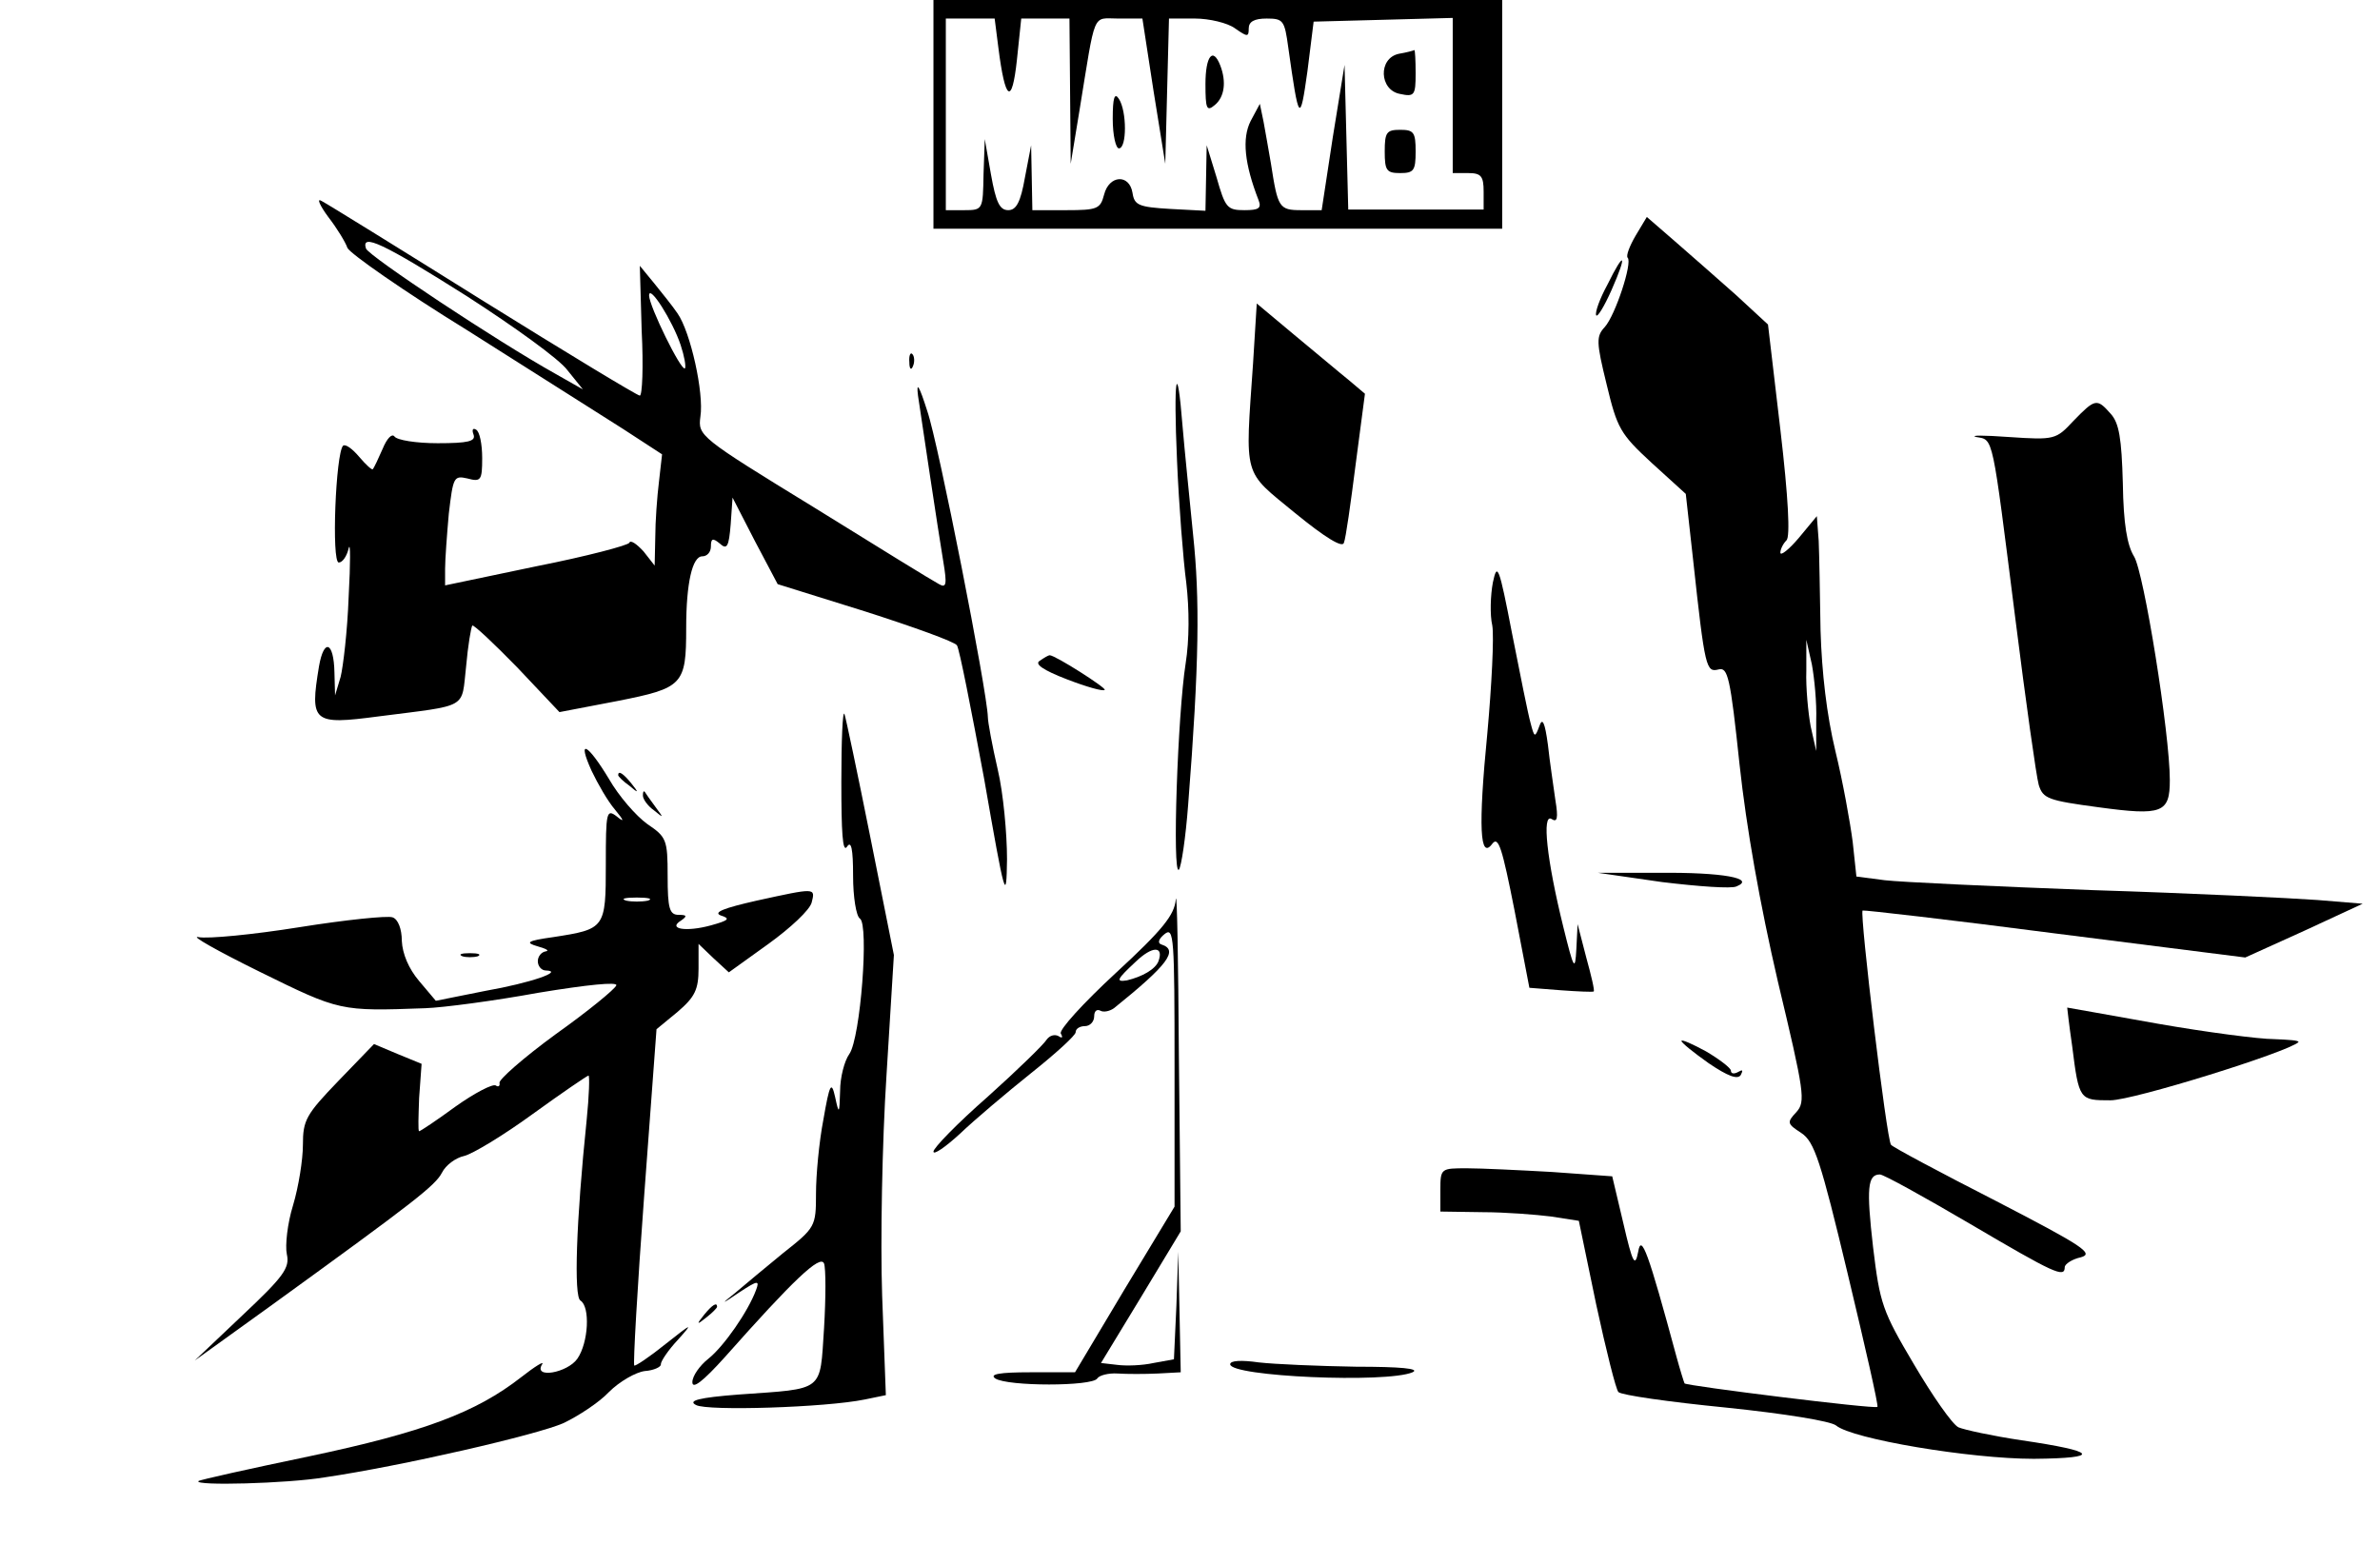 <?xml version="1.0" standalone="no"?>
<!DOCTYPE svg PUBLIC "-//W3C//DTD SVG 20010904//EN"
 "http://www.w3.org/TR/2001/REC-SVG-20010904/DTD/svg10.dtd">
<svg version="1.0" xmlns="http://www.w3.org/2000/svg"
 width="385pt" height="250pt" viewBox="0 0 385 250"
 preserveAspectRatio="xMidYMid meet">

<g transform="translate(0,250) scale(0.1,-0.1)"
fill="#000000" stroke="none">
<path d="M1510 2315 l0 -185 460 0 460 0 0 185 0 185 -460 0 -460 0 0 -185z
m105 108 c11 -87 22 -94 30 -20 l7 67 39 0 39 0 1 -117 1 -118 14 85 c27 165
20 150 63 150 l39 0 18 -117 19 -118 3 118 3 117 42 0 c23 0 53 -7 65 -16 20
-14 22 -14 22 0 0 11 9 16 29 16 27 0 29 -3 35 -47 17 -121 19 -124 31 -38
l10 80 113 3 112 3 0 -126 0 -125 25 0 c21 0 25 -5 25 -30 l0 -29 -110 0 -109
0 -3 117 -3 117 -19 -117 -18 -118 -33 0 c-36 0 -38 4 -49 75 -4 22 -9 53 -12
68 l-6 29 -15 -28 c-14 -28 -10 -69 13 -128 5 -13 0 -16 -23 -16 -28 0 -31 4
-45 53 l-16 52 -1 -53 -1 -53 -57 3 c-51 3 -58 6 -61 26 -5 31 -38 29 -46 -3
-6 -23 -11 -25 -61 -25 l-55 0 -1 53 -1 52 -10 -52 c-7 -40 -14 -53 -27 -53
-14 0 -20 13 -28 58 l-10 57 -2 -57 c-1 -57 -1 -58 -31 -58 l-30 0 0 155 0
155 39 0 40 0 6 -47z"/>
<path d="M2263 2413 c-34 -7 -32 -59 2 -65 23 -5 25 -2 25 33 0 22 -1 38 -2
38 -2 -1 -13 -4 -25 -6z"/>
<path d="M1950 2364 c0 -40 2 -45 15 -34 16 13 19 38 9 64 -12 31 -24 15 -24
-30z"/>
<path d="M1800 2308 c0 -27 5 -48 10 -48 13 0 13 60 0 80 -7 11 -10 2 -10 -32z"/>
<path d="M2240 2255 c0 -31 3 -35 25 -35 22 0 25 4 25 35 0 31 -3 35 -25 35
-22 0 -25 -4 -25 -35z"/>
<path d="M531 2149 c14 -18 28 -41 31 -50 4 -9 91 -70 195 -134 103 -65 216
-137 251 -159 l63 -41 -5 -44 c-3 -24 -6 -65 -6 -90 l-1 -46 -18 23 c-11 12
-21 19 -23 14 -1 -4 -69 -22 -150 -38 l-148 -31 0 27 c0 15 3 55 6 89 7 59 8
62 30 57 22 -6 24 -3 24 33 0 22 -4 43 -10 46 -5 3 -7 0 -4 -8 4 -11 -9 -14
-58 -14 -35 0 -66 5 -70 11 -4 5 -12 -3 -19 -20 -7 -16 -14 -31 -16 -33 -1 -2
-11 7 -22 20 -11 13 -22 21 -26 18 -12 -12 -19 -189 -7 -189 6 0 13 10 16 23
3 12 3 -23 0 -78 -2 -56 -9 -114 -13 -130 l-9 -30 -1 37 c-1 50 -17 56 -25 10
-15 -91 -10 -95 96 -81 148 19 134 11 142 81 3 34 8 63 10 66 2 2 35 -29 73
-68 l68 -72 94 18 c106 21 111 26 111 118 0 73 10 116 26 116 8 0 14 7 14 16
0 13 3 14 14 5 12 -11 15 -6 18 31 l3 43 36 -70 37 -70 141 -44 c78 -25 145
-49 149 -55 4 -6 23 -103 44 -216 34 -195 36 -201 37 -130 0 41 -6 107 -15
145 -9 39 -16 77 -16 85 -1 41 -80 443 -98 495 -13 41 -18 49 -15 25 7 -47 32
-215 41 -269 6 -36 5 -43 -7 -36 -8 4 -99 60 -202 124 -186 114 -188 116 -184
147 6 38 -16 137 -37 167 -8 12 -26 34 -38 49 l-23 28 3 -105 c3 -58 1 -105
-3 -105 -4 0 -118 69 -253 153 -136 85 -254 158 -262 162 -8 5 -3 -7 11 -26z
m224 -128 c76 -49 150 -102 163 -120 l25 -31 -44 25 c-95 53 -303 191 -307
203 -8 25 27 9 163 -77z m346 -79 c6 -18 9 -35 7 -38 -6 -5 -58 101 -58 118 0
19 38 -41 51 -80z"/>
<path d="M2646 2119 c-10 -17 -16 -33 -13 -36 8 -8 -20 -93 -37 -112 -14 -15
-14 -24 3 -93 17 -71 22 -80 73 -127 l55 -50 12 -108 c19 -175 21 -181 41
-176 15 4 19 -12 34 -154 11 -102 33 -226 62 -351 43 -180 45 -194 30 -211
-16 -17 -15 -19 8 -34 21 -14 31 -44 75 -228 28 -117 50 -213 48 -215 -4 -4
-309 34 -312 38 -1 2 -7 21 -13 43 -46 170 -57 200 -62 170 -5 -26 -9 -19 -24
46 l-18 76 -97 7 c-53 3 -115 6 -138 6 -42 0 -43 0 -43 -35 l0 -35 68 -1 c37
0 87 -4 111 -7 l45 -7 28 -135 c16 -74 32 -138 36 -142 5 -5 82 -16 173 -25
97 -10 170 -22 179 -29 26 -22 217 -54 320 -54 111 1 103 12 -20 30 -47 7 -93
17 -102 21 -10 5 -42 51 -72 102 -51 86 -55 98 -66 189 -11 96 -9 118 11 118
6 0 71 -36 146 -80 136 -80 153 -88 153 -70 0 5 12 13 26 16 22 6 4 18 -137
91 -90 46 -167 87 -170 91 -7 7 -51 374 -46 379 2 1 142 -15 311 -37 l308 -39
95 43 95 44 -73 6 c-41 3 -204 11 -364 16 -159 6 -311 13 -336 16 l-46 6 -6
56 c-4 31 -16 98 -28 147 -14 58 -22 127 -24 195 -1 58 -2 123 -3 145 l-3 40
-29 -35 c-16 -19 -30 -30 -30 -24 0 5 4 14 10 20 6 6 3 68 -10 179 l-20 170
-52 48 c-29 26 -74 65 -99 87 l-45 39 -18 -30z m292 -784 l0 -50 -9 40 c-4 22
-8 63 -7 90 l0 50 9 -40 c4 -22 8 -62 7 -90z"/>
<path d="M2600 2039 c-12 -22 -20 -44 -18 -49 2 -4 13 14 25 41 26 59 21 65
-7 8z"/>
<path d="M2027 1912 c-13 -188 -17 -172 68 -242 49 -40 77 -57 79 -48 3 7 11
64 19 127 l15 114 -26 22 c-15 12 -54 45 -88 73 l-61 51 -6 -97z"/>
<path d="M1471 1914 c0 -11 3 -14 6 -6 3 7 2 16 -1 19 -3 4 -6 -2 -5 -13z"/>
<path d="M1904 1755 c3 -71 10 -161 15 -198 5 -43 5 -92 -1 -130 -13 -82 -22
-344 -11 -334 4 5 11 52 15 105 18 230 19 333 8 437 -6 61 -14 139 -17 175 -9
114 -15 80 -9 -55z"/>
<path d="M3354 1819 c-28 -30 -30 -31 -104 -26 -41 3 -65 3 -53 0 28 -5 25 7
63 -293 17 -135 34 -256 38 -270 7 -22 15 -25 97 -36 103 -14 115 -9 115 44 0
75 -42 337 -58 362 -11 18 -17 52 -18 118 -2 73 -6 98 -20 113 -22 25 -25 24
-60 -12z"/>
<path d="M2415 1558 c-4 -21 -5 -53 -1 -70 3 -18 -1 -97 -8 -174 -15 -153 -12
-206 8 -179 10 13 16 -7 36 -108 l24 -125 51 -4 c27 -2 51 -3 53 -2 2 1 -4 26
-12 55 l-14 54 -2 -40 c-2 -37 -4 -34 -21 35 -27 109 -35 185 -19 175 9 -6 11
1 6 31 -3 22 -9 61 -12 89 -5 37 -9 45 -14 30 -7 -19 -8 -18 -14 5 -4 14 -17
79 -30 145 -21 109 -24 116 -31 83z"/>
<path d="M1682 1431 c-9 -5 5 -15 44 -30 31 -12 59 -20 61 -17 3 3 -80 56 -89
56 -2 0 -9 -4 -16 -9z"/>
<path d="M1361 1235 c0 -81 2 -115 9 -105 7 11 10 -3 10 -47 0 -34 5 -65 11
-69 15 -9 1 -193 -17 -219 -8 -11 -15 -38 -15 -60 -1 -38 -2 -38 -8 -10 -6 27
-9 22 -19 -36 -7 -36 -12 -90 -12 -120 0 -53 -1 -55 -53 -96 -28 -23 -63 -52
-77 -64 -25 -20 -24 -20 7 1 29 19 32 19 26 3 -13 -35 -52 -91 -77 -111 -14
-11 -26 -28 -26 -38 0 -12 17 1 53 41 110 124 154 166 160 151 3 -8 3 -55 0
-105 -7 -104 2 -97 -138 -107 -65 -5 -83 -10 -69 -17 18 -10 210 -4 273 9 l34
7 -6 161 c-3 89 0 248 7 356 l12 195 -38 190 c-21 105 -40 195 -42 200 -3 6
-5 -44 -5 -110z"/>
<path d="M957 1253 c10 -21 26 -49 38 -63 15 -18 15 -21 3 -11 -17 13 -18 8
-18 -77 0 -104 -1 -105 -85 -118 -43 -6 -46 -9 -25 -15 14 -4 19 -7 13 -8 -7
-1 -13 -8 -13 -16 0 -8 6 -15 13 -15 30 -1 -24 -20 -98 -33 l-80 -16 -27 32
c-17 20 -27 44 -28 65 0 19 -6 35 -15 38 -8 3 -76 -4 -151 -16 -75 -12 -148
-19 -163 -16 -14 3 30 -22 99 -56 130 -64 130 -64 268 -59 29 1 112 12 183 25
79 13 128 18 126 12 -2 -6 -46 -42 -98 -79 -52 -38 -93 -74 -91 -79 1 -5 -2
-7 -6 -4 -5 3 -34 -12 -65 -34 -30 -22 -57 -40 -59 -40 -2 0 -1 25 0 54 l4 55
-39 16 -38 16 -57 -59 c-53 -55 -58 -64 -58 -104 0 -24 -7 -68 -16 -98 -9 -29
-13 -65 -10 -79 5 -22 -5 -36 -72 -99 l-77 -73 125 90 c232 168 264 193 275
214 6 12 22 24 36 27 13 3 63 33 111 68 47 34 88 62 90 62 2 0 1 -33 -3 -72
-17 -164 -21 -286 -10 -292 16 -10 13 -68 -5 -94 -16 -23 -72 -33 -57 -9 4 6
-11 -3 -34 -21 -73 -57 -158 -89 -343 -128 -96 -20 -177 -38 -179 -40 -8 -8
144 -4 204 6 123 18 345 69 387 88 23 11 57 33 73 50 17 17 43 32 58 34 15 1
27 7 26 11 0 5 12 23 28 40 25 28 23 27 -20 -7 -26 -21 -50 -37 -51 -35 -2 2
5 126 16 274 l20 270 34 28 c28 24 34 36 34 70 l0 40 24 -23 25 -23 64 46 c36
26 67 55 70 67 6 24 7 24 -89 3 -53 -12 -71 -19 -58 -24 16 -5 13 -8 -16 -16
-40 -11 -71 -6 -48 8 10 7 9 9 -4 9 -15 0 -18 10 -18 63 0 59 -2 63 -33 84
-18 13 -46 45 -62 73 -35 58 -52 66 -28 13z m91 -210 c-10 -2 -26 -2 -35 0
-10 3 -2 5 17 5 19 0 27 -2 18 -5z"/>
<path d="M1000 1246 c0 -2 8 -10 18 -17 15 -13 16 -12 3 4 -13 16 -21 21 -21
13z"/>
<path d="M1040 1213 c0 -6 8 -17 18 -24 16 -13 16 -13 2 6 -8 11 -16 22 -17
24 -2 2 -3 0 -3 -6z"/>
<path d="M2689 1073 c58 -7 112 -11 120 -7 32 13 -23 23 -124 22 l-100 0 104
-15z"/>
<path d="M1902 1045 c-2 -25 -21 -49 -97 -119 -53 -49 -92 -92 -89 -98 4 -7 2
-8 -4 -4 -6 3 -14 1 -19 -6 -4 -7 -47 -49 -95 -92 -49 -43 -88 -83 -88 -89 0
-6 19 7 43 29 23 22 75 66 115 98 39 31 72 61 72 66 0 6 7 10 15 10 8 0 15 7
15 16 0 8 4 12 10 9 5 -3 15 -1 22 4 87 70 105 94 77 103 -7 2 -5 9 5 17 15
12 16 -6 16 -214 l0 -227 -81 -134 -80 -134 -72 0 c-50 0 -67 -3 -57 -10 20
-13 157 -13 165 0 3 5 18 9 33 8 15 -1 44 -1 65 0 l37 2 -2 98 -2 97 -3 -87
-4 -87 -33 -6 c-18 -4 -44 -5 -59 -3 l-26 3 65 107 64 106 -3 284 c-1 155 -3
269 -5 253z m-28 -100 c-5 -13 -26 -25 -51 -31 -19 -3 -16 2 14 30 27 26 46
26 37 1z"/>
<path d="M748 953 c6 -2 18 -2 25 0 6 3 1 5 -13 5 -14 0 -19 -2 -12 -5z"/>
<path d="M3352 808 c11 -88 12 -88 62 -88 37 0 287 78 304 94 2 3 -16 4 -40 5
-23 0 -108 11 -188 25 -79 14 -145 26 -146 26 0 0 3 -28 8 -62z"/>
<path d="M2720 816 c0 -3 20 -19 44 -36 31 -21 47 -27 52 -19 4 8 3 9 -4 5 -7
-4 -12 -3 -12 2 0 4 -18 18 -40 31 -22 12 -40 20 -40 17z"/>
<path d="M1139 373 c-13 -16 -12 -17 4 -4 9 7 17 15 17 17 0 8 -8 3 -21 -13z"/>
<path d="M1990 293 c0 -20 253 -31 295 -13 13 6 -20 9 -91 9 -61 1 -132 4
-158 7 -28 4 -46 3 -46 -3z"/>
</g>
</svg>

